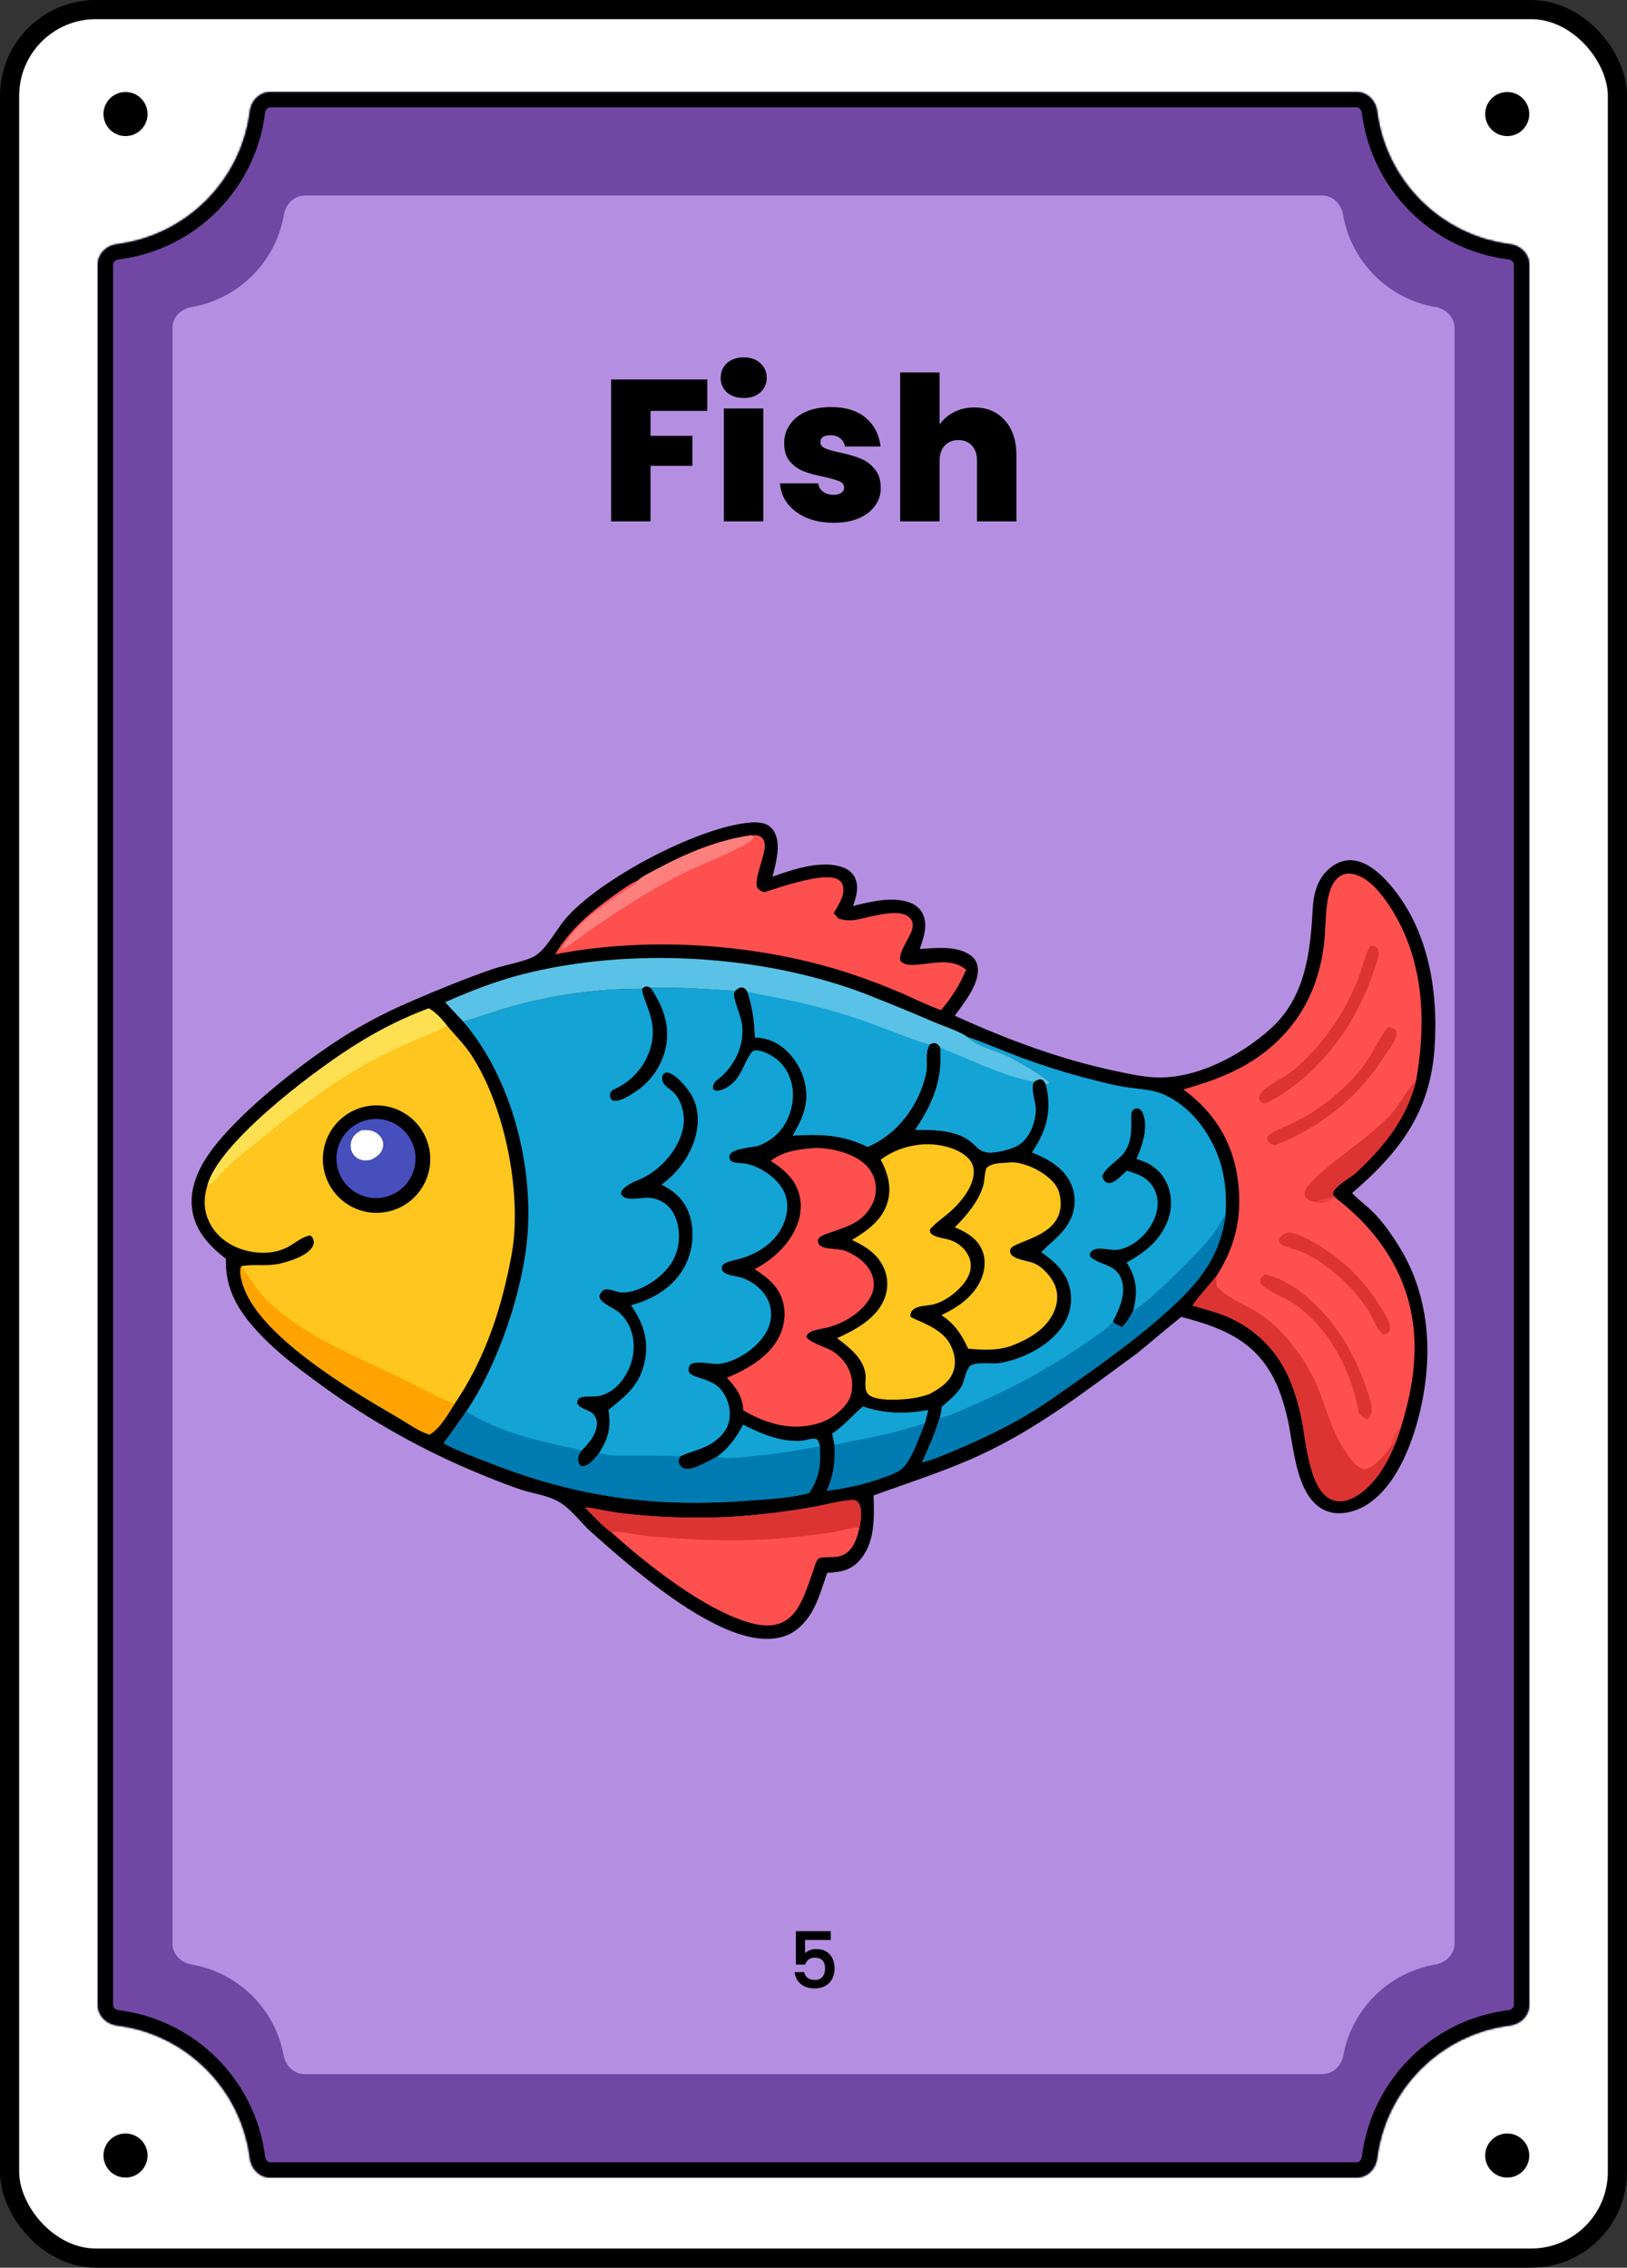 <svg width="849" height="1183" viewBox="0 0 849 1183" fill="none" xmlns="http://www.w3.org/2000/svg">
<rect x="0" y="0" width="849" height="1183" fill="#333333" stroke="none"/>
<rect x="5" y="5" width="839" height="1173" rx="45" fill="white"/>
<rect x="5" y="5" width="839" height="1173" rx="45" stroke="black" stroke-width="10"/>
<circle cx="786.5" cy="1124.5" r="11.5" fill="black"/>
<circle cx="786.5" cy="59.5" r="11.5" fill="black"/>
<path d="M77 1124.5C77 1130.85 71.851 1136 65.5 1136C59.149 1136 54 1130.85 54 1124.5C54 1118.15 59.149 1113 65.5 1113C71.851 1113 77 1118.15 77 1124.5Z" fill="black"/>
<path d="M77 59.5C77 65.851 71.851 71 65.5 71C59.149 71 54 65.851 54 59.5C54 53.149 59.149 48 65.5 48C71.851 48 77 53.149 77 59.5Z" fill="black"/>
<mask id="path-6-inside-1_1_4205" fill="white">
<path d="M708 48C713.523 48 717.934 52.5 718.616 57.98C723.122 94.183 751.817 122.878 788.02 127.384C793.5 128.066 798 132.477 798 138V1046C798 1051.52 793.5 1055.93 788.02 1056.62C751.817 1061.12 723.122 1089.82 718.616 1126.02C717.934 1131.5 713.523 1136 708 1136H141C135.477 1136 131.066 1131.5 130.384 1126.02C125.878 1089.82 97.183 1061.12 60.98 1056.62C55.5 1055.93 51 1051.52 51 1046V138C51 132.477 55.5 128.066 60.98 127.384C97.183 122.878 125.878 94.183 130.384 57.98C131.066 52.5 135.477 48 141 48H708Z"/>
</mask>
<path d="M708 48C713.523 48 717.934 52.5 718.616 57.98C723.122 94.183 751.817 122.878 788.02 127.384C793.5 128.066 798 132.477 798 138V1046C798 1051.52 793.5 1055.93 788.02 1056.62C751.817 1061.12 723.122 1089.82 718.616 1126.02C717.934 1131.5 713.523 1136 708 1136H141C135.477 1136 131.066 1131.5 130.384 1126.02C125.878 1089.82 97.183 1061.12 60.98 1056.62C55.5 1055.93 51 1051.52 51 1046V138C51 132.477 55.5 128.066 60.98 127.384C97.183 122.878 125.878 94.183 130.384 57.98C131.066 52.5 135.477 48 141 48H708Z" fill="#7047A3"/>
<path d="M130.384 1126.02L138.322 1125.03L130.384 1126.02ZM718.616 1126.02L710.678 1125.03L718.616 1126.02ZM788.02 1056.62L789.008 1064.56L788.02 1056.62ZM718.616 57.98L726.555 56.992L718.616 57.98ZM718.616 57.98L710.678 58.968C715.635 98.806 747.194 130.365 787.032 135.322L788.02 127.384L789.008 119.445C756.44 115.392 730.608 89.56 726.555 56.992L718.616 57.98ZM798 138H790V1046H798H806V138H798ZM788.02 1056.62L787.032 1048.68C747.194 1053.64 715.635 1085.19 710.678 1125.03L718.616 1126.02L726.555 1127.01C730.608 1094.44 756.44 1068.61 789.008 1064.56L788.02 1056.62ZM708 1136V1128H141V1136V1144H708V1136ZM130.384 1126.02L138.322 1125.03C133.365 1085.19 101.806 1053.64 61.968 1048.68L60.98 1056.62L59.992 1064.56C92.56 1068.61 118.392 1094.44 122.445 1127.01L130.384 1126.02ZM51 1046H59V138H51H43V1046H51ZM60.98 127.384L61.968 135.322C101.806 130.365 133.365 98.806 138.322 58.968L130.384 57.98L122.445 56.992C118.392 89.56 92.56 115.392 59.992 119.445L60.98 127.384ZM141 48V56H708V48V40H141V48ZM130.384 57.98L138.322 58.968C138.438 58.039 138.872 57.231 139.427 56.696C139.954 56.189 140.494 56 141 56V48V40C130.84 40 123.547 48.133 122.445 56.992L130.384 57.98ZM51 138H59C59 137.494 59.189 136.954 59.696 136.427C60.231 135.872 61.039 135.438 61.968 135.322L60.98 127.384L59.992 119.445C51.133 120.547 43 127.84 43 138H51ZM60.98 1056.62L61.968 1048.68C61.039 1048.56 60.231 1048.13 59.696 1047.57C59.189 1047.05 59 1046.51 59 1046H51H43C43 1056.16 51.133 1063.45 59.992 1064.56L60.98 1056.62ZM141 1136V1128C140.494 1128 139.954 1127.81 139.427 1127.3C138.872 1126.77 138.438 1125.96 138.322 1125.03L130.384 1126.02L122.445 1127.01C123.547 1135.87 130.84 1144 141 1144V1136ZM718.616 1126.02L710.678 1125.03C710.562 1125.96 710.128 1126.77 709.573 1127.3C709.046 1127.81 708.506 1128 708 1128V1136V1144C718.16 1144 725.453 1135.87 726.555 1127.01L718.616 1126.02ZM798 1046H790C790 1046.51 789.811 1047.05 789.304 1047.57C788.769 1048.13 787.961 1048.56 787.032 1048.68L788.02 1056.62L789.008 1064.56C797.867 1063.45 806 1056.16 806 1046H798ZM788.02 127.384L787.032 135.322C787.961 135.438 788.769 135.872 789.304 136.427C789.811 136.954 790 137.494 790 138H798H806C806 127.84 797.867 120.547 789.008 119.445L788.02 127.384ZM718.616 57.98L726.555 56.992C725.453 48.133 718.16 40 708 40V48V56C708.506 56 709.046 56.189 709.573 56.696C710.128 57.231 710.562 58.039 710.678 58.968L718.616 57.98Z" fill="black" mask="url(#path-6-inside-1_1_4205)"/>
<path d="M690 102C695.523 102 699.911 106.512 700.837 111.957C705.019 136.563 724.437 155.981 749.043 160.163C754.488 161.089 759 165.477 759 171V1014C759 1019.52 754.488 1023.91 749.043 1024.84C724.711 1028.97 705.454 1048 700.984 1072.22C699.993 1077.59 695.633 1082 690.175 1082H158.825C153.367 1082 149.007 1077.59 148.016 1072.22C143.546 1048 124.288 1028.97 99.957 1024.84C94.512 1023.91 90 1019.52 90 1014V171C90 165.477 94.512 161.089 99.957 160.163C124.563 155.981 143.981 136.563 148.163 111.957C149.089 106.512 153.477 102 159 102H690Z" fill="#B48FE1"/>
<mask id="path-9-outside-2_1_4205" maskUnits="userSpaceOnUse" x="414" y="1007" width="22" height="31" fill="black">
<rect fill="white" x="414" y="1007" width="22" height="31"/>
<path d="M433.2 1011.76H419.8V1019.72C420.36 1018.97 421.187 1018.35 422.28 1017.84C423.4 1017.33 424.587 1017.08 425.84 1017.08C428.08 1017.08 429.893 1017.56 431.28 1018.52C432.693 1019.48 433.693 1020.69 434.28 1022.16C434.893 1023.63 435.2 1025.17 435.2 1026.8C435.2 1028.77 434.813 1030.53 434.04 1032.08C433.293 1033.6 432.16 1034.8 430.64 1035.68C429.147 1036.56 427.307 1037 425.12 1037C422.213 1037 419.88 1036.28 418.12 1034.84C416.36 1033.4 415.307 1031.49 414.96 1029.12H419.4C419.693 1030.37 420.347 1031.37 421.36 1032.12C422.373 1032.84 423.64 1033.2 425.16 1033.2C427.053 1033.2 428.467 1032.63 429.4 1031.48C430.36 1030.33 430.84 1028.81 430.84 1026.92C430.84 1025 430.36 1023.53 429.4 1022.52C428.44 1021.48 427.027 1020.96 425.16 1020.96C423.853 1020.96 422.747 1021.29 421.84 1021.96C420.96 1022.6 420.32 1023.48 419.92 1024.6H415.6V1007.76H433.2V1011.76Z"/>
</mask>
<path d="M433.2 1011.76H419.8V1019.72C420.36 1018.97 421.187 1018.35 422.28 1017.84C423.4 1017.33 424.587 1017.08 425.84 1017.08C428.08 1017.08 429.893 1017.56 431.28 1018.52C432.693 1019.48 433.693 1020.69 434.28 1022.16C434.893 1023.63 435.2 1025.17 435.2 1026.8C435.2 1028.77 434.813 1030.53 434.04 1032.08C433.293 1033.6 432.16 1034.8 430.64 1035.68C429.147 1036.56 427.307 1037 425.12 1037C422.213 1037 419.88 1036.28 418.12 1034.84C416.36 1033.4 415.307 1031.49 414.96 1029.12H419.4C419.693 1030.37 420.347 1031.37 421.36 1032.12C422.373 1032.84 423.64 1033.2 425.16 1033.2C427.053 1033.2 428.467 1032.63 429.4 1031.48C430.36 1030.33 430.84 1028.81 430.84 1026.92C430.84 1025 430.36 1023.53 429.4 1022.52C428.44 1021.48 427.027 1020.96 425.16 1020.96C423.853 1020.96 422.747 1021.29 421.84 1021.96C420.96 1022.6 420.32 1023.48 419.92 1024.6H415.6V1007.76H433.2V1011.76Z" fill="black"/>
<path d="M433.2 1011.76V1012.06H433.5V1011.76H433.2ZM419.8 1011.76V1011.46H419.5V1011.76H419.8ZM419.8 1019.72H419.5V1020.62L420.04 1019.9L419.8 1019.72ZM422.28 1017.84L422.156 1017.57L422.154 1017.57L422.28 1017.84ZM431.28 1018.52L431.109 1018.77L431.111 1018.77L431.28 1018.52ZM434.28 1022.16L434.001 1022.27L434.003 1022.28L434.28 1022.16ZM434.04 1032.08L433.772 1031.95L433.771 1031.95L434.04 1032.08ZM430.64 1035.68L430.49 1035.42L430.488 1035.42L430.64 1035.68ZM418.12 1034.84L418.31 1034.61L418.12 1034.84ZM414.96 1029.12V1028.82H414.613L414.663 1029.16L414.96 1029.12ZM419.4 1029.12L419.692 1029.05L419.638 1028.82H419.4V1029.12ZM421.36 1032.12L421.182 1032.36L421.186 1032.36L421.36 1032.12ZM429.4 1031.48L429.17 1031.29L429.167 1031.29L429.4 1031.48ZM429.4 1022.52L429.18 1022.72L429.182 1022.73L429.4 1022.52ZM421.84 1021.96L422.016 1022.2L422.018 1022.2L421.84 1021.96ZM419.92 1024.6V1024.9H420.131L420.203 1024.7L419.92 1024.6ZM415.6 1024.6H415.3V1024.9H415.6V1024.6ZM415.6 1007.76V1007.46H415.3V1007.76H415.6ZM433.2 1007.76H433.5V1007.46H433.2V1007.76ZM433.2 1011.76V1011.46H419.8V1011.76V1012.06H433.2V1011.76ZM419.8 1011.76H419.5V1019.72H419.8H420.1V1011.76H419.8ZM419.8 1019.72L420.04 1019.9C420.563 1019.2 421.345 1018.6 422.406 1018.11L422.28 1017.84L422.154 1017.57C421.028 1018.09 420.157 1018.74 419.56 1019.54L419.8 1019.72ZM422.28 1017.84L422.404 1018.11C423.484 1017.62 424.628 1017.38 425.84 1017.38V1017.08V1016.78C424.545 1016.78 423.316 1017.04 422.156 1017.57L422.28 1017.84ZM425.84 1017.08V1017.38C428.039 1017.38 429.787 1017.85 431.109 1018.77L431.28 1018.52L431.451 1018.27C430 1017.27 428.121 1016.78 425.84 1016.78V1017.08ZM431.28 1018.52L431.111 1018.77C432.48 1019.7 433.439 1020.86 434.001 1022.27L434.28 1022.16L434.559 1022.05C433.948 1020.52 432.907 1019.26 431.449 1018.27L431.28 1018.52ZM434.28 1022.16L434.003 1022.28C434.601 1023.7 434.9 1025.21 434.9 1026.8H435.2H435.5C435.5 1025.13 435.186 1023.55 434.557 1022.04L434.28 1022.16ZM435.2 1026.8H434.9C434.9 1028.73 434.521 1030.45 433.772 1031.95L434.04 1032.08L434.308 1032.21C435.105 1030.62 435.5 1028.81 435.5 1026.8H435.2ZM434.04 1032.08L433.771 1031.95C433.051 1033.41 431.96 1034.57 430.49 1035.42L430.64 1035.68L430.79 1035.94C432.36 1035.03 433.535 1033.79 434.309 1032.21L434.04 1032.08ZM430.64 1035.68L430.488 1035.42C429.051 1036.27 427.267 1036.7 425.12 1036.7V1037V1037.3C427.346 1037.3 429.242 1036.85 430.792 1035.94L430.64 1035.68ZM425.12 1037V1036.7C422.263 1036.7 420.003 1035.99 418.31 1034.61L418.12 1034.84L417.93 1035.07C419.757 1036.57 422.164 1037.3 425.12 1037.3V1037ZM418.12 1034.84L418.31 1034.61C416.611 1033.22 415.593 1031.38 415.257 1029.08L414.96 1029.12L414.663 1029.16C415.02 1031.61 416.109 1033.58 417.93 1035.07L418.12 1034.84ZM414.96 1029.12V1029.42H419.4V1029.12V1028.82H414.96V1029.12ZM419.4 1029.12L419.108 1029.19C419.417 1030.51 420.11 1031.57 421.182 1032.36L421.36 1032.12L421.538 1031.88C420.583 1031.18 419.97 1030.24 419.692 1029.05L419.4 1029.12ZM421.36 1032.12L421.186 1032.36C422.261 1033.13 423.592 1033.5 425.16 1033.5V1033.2V1032.9C423.688 1032.9 422.486 1032.55 421.534 1031.88L421.36 1032.12ZM425.16 1033.2V1033.5C427.116 1033.5 428.627 1032.9 429.633 1031.67L429.4 1031.48L429.167 1031.29C428.306 1032.35 426.991 1032.9 425.16 1032.9V1033.2ZM429.4 1031.48L429.63 1031.67C430.646 1030.46 431.14 1028.86 431.14 1026.92H430.84H430.54C430.54 1028.76 430.074 1030.21 429.17 1031.29L429.4 1031.48ZM430.84 1026.92H431.14C431.14 1024.95 430.648 1023.4 429.618 1022.31L429.4 1022.52L429.182 1022.73C430.072 1023.67 430.54 1025.05 430.54 1026.92H430.84ZM429.4 1022.52L429.62 1022.32C428.587 1021.2 427.082 1020.66 425.16 1020.66V1020.96V1021.26C426.971 1021.26 428.293 1021.76 429.18 1022.72L429.4 1022.52ZM425.16 1020.96V1020.66C423.8 1020.66 422.628 1021.01 421.662 1021.72L421.84 1021.96L422.018 1022.2C422.865 1021.58 423.907 1021.26 425.16 1021.26V1020.96ZM421.84 1021.96L421.664 1021.72C420.73 1022.4 420.056 1023.33 419.637 1024.5L419.92 1024.6L420.203 1024.7C420.584 1023.63 421.19 1022.8 422.016 1022.2L421.84 1021.96ZM419.92 1024.6V1024.3H415.6V1024.6V1024.9H419.92V1024.6ZM415.6 1024.6H415.9V1007.76H415.6H415.3V1024.6H415.6ZM415.6 1007.76V1008.06H433.2V1007.76V1007.46H415.6V1007.76ZM433.2 1007.76H432.9V1011.76H433.2H433.5V1007.76H433.2Z" fill="black" mask="url(#path-9-outside-2_1_4205)"/>
<path d="M369.07 197.975V214.355H339.46V227.375H361.3V243.02H339.46V272H318.88V197.975H369.07ZM388.132 207.635C384.492 207.635 381.552 206.655 379.312 204.695C377.142 202.665 376.057 200.145 376.057 197.135C376.057 194.055 377.142 191.5 379.312 189.47C381.552 187.44 384.492 186.425 388.132 186.425C391.702 186.425 394.572 187.44 396.742 189.47C398.982 191.5 400.102 194.055 400.102 197.135C400.102 200.145 398.982 202.665 396.742 204.695C394.572 206.655 391.702 207.635 388.132 207.635ZM398.317 213.095V272H377.737V213.095H398.317ZM435.132 272.735C429.812 272.735 425.052 271.86 420.852 270.11C416.722 268.29 413.432 265.84 410.982 262.76C408.602 259.61 407.272 256.075 406.992 252.155H426.942C427.222 254.045 428.097 255.515 429.567 256.565C431.037 257.615 432.857 258.14 435.027 258.14C436.707 258.14 438.037 257.79 439.017 257.09C439.997 256.39 440.487 255.48 440.487 254.36C440.487 252.89 439.682 251.805 438.072 251.105C436.462 250.405 433.802 249.635 430.092 248.795C425.892 247.955 422.392 247.01 419.592 245.96C416.792 244.91 414.342 243.195 412.242 240.815C410.212 238.435 409.197 235.215 409.197 231.155C409.197 227.655 410.142 224.505 412.032 221.705C413.922 218.835 416.687 216.56 420.327 214.88C424.037 213.2 428.482 212.36 433.662 212.36C441.362 212.36 447.417 214.25 451.827 218.03C456.237 221.81 458.792 226.78 459.492 232.94H440.907C440.557 231.05 439.717 229.615 438.387 228.635C437.127 227.585 435.412 227.06 433.242 227.06C431.562 227.06 430.267 227.375 429.357 228.005C428.517 228.635 428.097 229.51 428.097 230.63C428.097 232.03 428.902 233.115 430.512 233.885C432.122 234.585 434.712 235.32 438.282 236.09C442.552 237 446.087 238.015 448.887 239.135C451.757 240.255 454.242 242.075 456.342 244.595C458.512 247.045 459.597 250.405 459.597 254.675C459.597 258.105 458.582 261.185 456.552 263.915C454.592 266.645 451.757 268.815 448.047 270.425C444.407 271.965 440.102 272.735 435.132 272.735ZM508.46 212.57C515.18 212.57 520.5 214.845 524.42 219.395C528.41 223.875 530.405 229.965 530.405 237.665V272H509.825V240.395C509.825 237.035 508.95 234.41 507.2 232.52C505.45 230.56 503.105 229.58 500.165 229.58C497.085 229.58 494.67 230.56 492.92 232.52C491.17 234.41 490.295 237.035 490.295 240.395V272H469.715V194.3H490.295V221.495C492.115 218.835 494.565 216.7 497.645 215.09C500.795 213.41 504.4 212.57 508.46 212.57Z" fill="black"/>
<path d="M391.276 429.138C393.412 428.892 395.978 428.964 398.075 429.44C400.534 429.997 402.54 431.487 403.844 433.64C407.906 440.346 404.793 450.23 403.146 457.345C413.538 453.576 428.643 448.517 439.6 452.402C442.394 453.393 444.869 455.166 446.138 457.915C448.351 462.708 446.813 467.977 445.107 472.646C453.98 470.458 464.765 467.698 473.787 470.517C477.026 471.529 479.804 473.397 481.387 476.473C484.441 482.408 481.91 489.23 479.959 495.068C488.193 494.57 498.81 493.248 506.029 498.053C508.171 499.479 509.639 501.47 510.099 504.033C511.675 512.825 503.047 523.108 498.227 529.875C525.175 542.181 552.945 552.545 581.981 558.71C588.753 560.148 595.6 561.677 602.536 562.041C624.021 563.17 647.736 550.522 663.223 536.483C680.936 520.424 683.793 497.228 684.961 474.668C685.373 466.654 687.147 458.912 693.383 453.373C696.767 450.373 700.97 448.439 705.556 448.767C713.421 449.329 720.442 455.832 725.366 461.551C745.598 485.028 750.786 517.811 748.5 547.826C745.991 580.732 729.873 601.509 705.581 622.379C708.488 625.588 712.149 628.231 715.31 631.214C721.361 636.933 726.226 643.963 730.533 651.051C746.468 677.274 747.899 708.305 740.674 737.617C736.541 754.383 728.084 776.144 712.458 785.477C707.325 788.544 700.051 790.435 694.133 788.878C676.44 784.222 675.322 755.741 672.053 741.025C670.164 732.533 667.655 724.038 663.268 716.471C652.635 698.142 635.901 692.142 616.389 686.981C608.578 693.215 601.021 699.778 593.255 706.072C566.37 725.73 541.544 745.241 511.033 759.258C493.185 767.457 474.29 773.435 455.845 780.136C456.231 791.849 456.764 805.344 448.076 814.524C443.506 819.353 438.053 820.275 431.716 820.486C427.951 830.698 425.898 840.79 417.54 848.582C412.256 853.509 406.02 855.198 398.881 854.952C370.51 853.975 329.59 818.003 308.547 799.268C302.939 794.275 298.228 787.3 291.704 783.496C285.943 780.137 278.723 779.296 272.411 777.284C265.961 775.228 259.654 772.652 253.377 770.126C221.742 757.415 191.878 740.677 164.524 720.325C153.932 712.562 143.549 704.548 134.584 694.888C124.344 683.854 117.341 672.234 117.905 656.7C116.891 655.912 115.89 655.109 114.901 654.289C107.137 647.817 100.984 639.831 100.109 629.406C99.434 621.376 101.966 613.693 105.924 606.812C119.046 583.998 159.346 552.822 182.431 538.807C193.088 532.372 204.195 526.715 215.667 521.88C229.282 516.003 243.213 510.347 257.233 505.499C263.197 503.437 274.274 501.58 279.081 498.737C285.001 495.236 290.215 485.098 294.801 479.66C312.434 458.752 364.219 431.398 391.276 429.138Z" fill="black"/>
<path d="M335.003 515.805C335.494 515.453 336.111 514.929 336.674 514.715C337.768 514.3 338.568 514.898 339.529 515.345C354.318 514.926 368.805 516.033 383.541 516.955C383.296 517.602 383.008 518.33 383.04 519.032C383.201 522.642 386.624 529.84 387.224 534.653C387.703 538.5 387.25 542.739 386.158 546.448C384.449 552.256 380.927 557.475 376.497 561.569C375.389 562.593 373.67 563.582 372.838 564.811C372.194 565.764 371.886 567.101 372.143 568.216C373.027 568.912 373.422 569.009 374.611 568.927C378.265 568.676 382.073 565.696 384.252 562.934C387.664 558.611 389.214 552.714 392.04 549.221C392.608 548.519 393.06 548.087 393.979 547.978C397.614 547.547 403.235 550.731 405.903 553.051C410.56 557.1 413.354 563.276 413.734 569.396C414.188 576.702 411.631 584.816 406.748 590.307C403.766 593.656 399.989 596.2 395.764 597.705C392.727 598.777 380.267 598.966 380.594 603.665C380.657 604.569 380.934 605.211 381.662 605.769C383.159 606.918 387.912 606.694 389.934 607.184C398.2 609.188 408.337 616.36 410.342 625.088C411.683 630.922 410.009 637.491 406.807 642.436C402.007 649.849 394.135 654.472 385.77 656.768C383.351 657.431 380.316 657.859 378.169 659.17C376.905 659.941 376.4 660.833 376.725 662.319C376.883 663.042 377.698 663.759 378.309 664.113C380.558 665.412 383.467 665.568 385.952 666.238C392.856 668.1 399.571 673.566 401.637 680.561C403.07 685.417 402.381 690.418 399.934 694.813C395.751 702.326 386.95 708.588 378.736 710.832C377.291 711.226 375.822 711.568 374.319 711.576C371.044 711.595 361.636 709.407 359.841 712.432C359.292 713.356 359.155 714.668 359.561 715.67C360.152 717.131 362.551 717.933 363.932 718.404C370.737 720.719 375.332 721.926 378.77 728.918C380.919 733.29 381.615 738.411 379.956 743.064C378.013 748.519 373.107 752.466 367.986 754.813C363.785 756.738 359.203 757.738 355.003 759.699C354.519 760.61 353.839 761.654 354.137 762.72C354.485 763.967 355.185 765.319 356.395 765.914C358.576 766.985 361.685 765.937 363.783 765.091C367.401 763.634 370.873 761.681 374.322 759.869C380.564 755.276 384.18 749.995 387.826 743.275C396.931 748.006 407.22 752.276 417.716 751.744C420.541 751.6 423.394 750.024 426.204 750.876C427.239 751.887 427.452 753.221 427.82 754.575C428.417 763.755 427.485 771.003 422.212 778.861C411.986 781.607 401.026 782.028 390.513 782.835C342.278 786.539 301.416 781.146 256.346 763.46C248.001 760.186 239.354 757.148 231.439 752.925C235.559 747.533 239.391 741.929 243.268 736.361C259.933 711.857 273.134 672.821 275.297 643.763C278.086 606.307 266.442 561.703 241.711 532.93C249.989 530.712 258.024 527.594 266.282 525.286C288.641 518.967 311.768 515.776 335.003 515.805Z" fill="#13A3D5"/>
<path d="M231.439 752.925C235.559 747.533 239.391 741.929 243.268 736.361C261.132 747.725 283.202 752.2 303.653 756.611C302.169 758.538 301.411 759.939 301.824 762.44C301.99 763.439 302.248 763.989 303.022 764.635C304.334 765.032 305.236 764.781 306.436 764.134C308.968 762.77 310.753 760.225 312.536 758.035C318.916 759.892 326.51 759.312 333.114 759.347C340.414 759.385 347.708 759.371 355.003 759.699C354.519 760.61 353.839 761.654 354.137 762.72C354.485 763.967 355.185 765.32 356.395 765.914C358.576 766.985 361.685 765.937 363.783 765.091C367.401 763.634 370.873 761.681 374.322 759.869C380.564 755.276 384.18 749.995 387.826 743.275C396.931 748.006 407.22 752.276 417.716 751.744C420.541 751.601 423.394 750.024 426.204 750.876C427.239 751.887 427.452 753.221 427.82 754.575C428.417 763.755 427.485 771.003 422.212 778.861C411.986 781.607 401.026 782.028 390.513 782.835C342.278 786.54 301.416 781.146 256.346 763.46C248.001 760.186 239.354 757.148 231.439 752.925Z" fill="#007BB1"/>
<path d="M387.826 743.275C396.931 748.006 407.22 752.276 417.715 751.744C420.541 751.601 423.394 750.024 426.203 750.876C427.238 751.887 427.451 753.221 427.82 754.575C420.159 756.012 378.881 762.862 374.321 759.869C380.564 755.276 384.18 749.995 387.826 743.275Z" fill="#13A3D5"/>
<path d="M303.653 756.611C307.307 752.863 311.694 747.844 311.481 742.243C311.407 740.309 310.633 738.627 309.199 737.331C306.901 735.254 302.244 734.889 301.112 731.863C301.249 730.896 301.536 730.318 302.08 729.514C304.465 728.093 308.767 728.778 311.539 728.425C320.887 727.235 327.598 717.945 329.797 709.425C331.484 702.886 330.808 695.556 327.279 689.726C326.007 687.602 324.361 685.724 322.421 684.187C319.979 682.278 311.906 678.996 312.885 675.791C313.197 674.767 314.312 673.275 315.338 672.877C317.873 671.895 321.71 674.214 324.385 674.282C334.286 674.532 346.611 665.99 351.188 657.472C354.562 651.195 355.191 643.524 353.087 636.722C351.761 632.437 349.137 628.762 345.106 626.662C342.907 625.524 340.481 624.895 338.006 624.821C334.459 624.704 325.546 627.072 324.097 622.7C324.174 621.33 324.874 620.528 325.852 619.648C329.035 616.785 333.357 615.755 337.033 613.705C346.76 608.282 356.065 596.923 356.825 585.544C357.169 580.39 355.472 574.337 352.007 570.417C349.698 567.804 345.258 566.233 345.53 562.246C345.587 561.404 345.823 560.843 346.29 560.155C347.17 559.62 347.538 559.367 348.619 559.615C353.136 560.652 359.181 568.115 361.334 572.187C364.958 579.038 364.703 587.653 362.356 594.836C359.288 604.229 353.108 612.193 345.169 617.973C352.291 621.656 357.297 626.102 359.834 633.962C362.586 642.487 361.547 652.422 357.447 660.346C352.183 670.52 342.504 676.836 331.851 680.144C330.987 680.414 330.117 680.66 329.241 680.881C335.296 689.576 338.577 698.476 336.612 709.208C334.183 722.475 327.024 727.692 317.491 735.577C318.92 744.519 317.531 750.437 312.536 758.034C310.753 760.225 308.968 762.77 306.436 764.134C305.236 764.781 304.334 765.032 303.022 764.635C302.248 763.989 301.99 763.439 301.824 762.44C301.411 759.939 302.169 758.538 303.653 756.611Z" fill="black"/>
<path d="M335.003 515.805C335.494 515.453 336.111 514.929 336.674 514.715C337.768 514.3 338.568 514.898 339.529 515.345C345.773 524.633 349.724 534.502 347.514 545.952C345.618 555.451 340.047 563.818 332.014 569.229C329.025 571.252 323.777 574.836 320.066 574.171C319.634 574.093 319.274 573.718 318.924 573.457C318.441 572.616 318.134 571.752 318.34 570.765C318.542 569.796 318.985 569.14 319.83 568.631C321.272 567.763 322.88 567.187 324.33 566.287C331.573 561.789 336.782 555.309 339.319 547.137C341.892 538.85 340.496 532.05 337.492 524.214C336.438 521.466 335.358 518.751 335.003 515.805Z" fill="black"/>
<path d="M223.728 526.042C227.657 528.343 230.468 531.558 233.278 535.064C237.642 540.248 242.59 545.13 246.266 550.841C262.45 575.979 270.723 615.544 268.209 645.16C267.63 651.972 266.236 658.686 264.768 665.354C259.499 689.294 250.997 712.163 237.112 732.497C233.463 738.106 229.957 744.766 224.171 748.401C222.048 747.68 220.009 746.839 218.042 745.756C214.183 743.63 210.514 741.136 206.702 738.922C182.941 725.121 134.223 696.397 126.544 669.531C125.825 667.015 124.655 662.977 126.018 660.538C132.63 659.296 139.236 660.765 145.896 659.229C151.153 658.016 160.265 655.214 163.055 650.392C163.646 649.372 163.947 648.142 163.607 646.986C163.305 645.96 162.872 645.047 161.903 644.545C158.178 644.862 153.607 648.748 150.25 650.519C143.039 654.322 134.216 654.293 126.537 651.856C119.278 649.552 113.025 644.94 109.491 638.095C106.096 631.519 106.145 624.969 108.319 618.04C108.725 616.728 109.211 615.413 109.779 614.163C120.092 591.458 166.75 556.311 188.669 543.12C199.781 536.317 211.522 530.598 223.728 526.042Z" fill="#FEC61E"/>
<path d="M224.171 748.401C222.048 747.68 220.009 746.839 218.043 745.756C214.183 743.63 210.515 741.136 206.702 738.922C182.941 725.121 134.224 696.397 126.544 669.531C125.825 667.015 124.655 662.977 126.018 660.538C130.598 666.938 134.499 673.849 140.275 679.286C159.24 697.138 185.17 707.265 208.3 718.497C217.889 723.155 227.248 728.44 237.112 732.497C233.463 738.106 229.957 744.766 224.171 748.401Z" fill="#FEA300"/>
<path d="M223.728 526.042C227.657 528.343 230.468 531.558 233.278 535.064C228.201 537.89 222.668 539.968 217.334 542.266C210.139 545.347 203.054 548.68 196.093 552.259C172.977 564.349 152.344 580.835 132.228 597.296C128.185 600.604 123.739 603.839 119.992 607.464C116.873 610.481 114.21 614.081 110.88 616.863C110.111 617.505 109.36 618.039 108.319 618.04C108.725 616.728 109.211 615.413 109.779 614.163C120.092 591.458 166.75 556.311 188.669 543.12C199.781 536.317 211.522 530.598 223.728 526.042Z" fill="#FFE053"/>
<path d="M194.249 576.757C209.703 575.51 223.23 587.058 224.427 602.52C225.625 617.982 214.037 631.476 198.575 632.624C183.182 633.768 169.765 622.241 168.573 606.848C167.381 591.455 178.863 577.998 194.249 576.757Z" fill="black"/>
<path d="M194.55 583.811C205.84 582.909 215.748 591.276 216.749 602.561C217.75 613.845 209.472 623.827 198.199 624.929C186.786 626.043 176.654 617.636 175.64 606.211C174.626 594.786 183.12 584.725 194.55 583.811Z" fill="#464FBC"/>
<path d="M188.769 589.617C190.387 589.544 192.137 589.441 193.716 589.864C195.911 590.451 198.033 591.909 199.133 593.92C199.993 595.461 200.196 597.284 199.697 598.977C198.813 601.95 196.546 603.442 193.984 604.869C192.237 605.413 190.158 605.555 188.388 605.04C186.435 604.483 184.798 603.147 183.861 601.345C182.883 599.471 182.731 597.203 183.366 595.197C184.289 592.284 186.174 590.938 188.769 589.617Z" fill="white"/>
<path d="M617.482 568.346C632.478 564.049 646.862 558.886 659.368 549.321C677.916 535.134 688.082 515.83 690.869 492.756C691.719 485.738 691.525 478.621 692.484 471.616C693.16 466.649 694.581 460.503 698.859 457.349C700.806 455.913 703.166 455.482 705.522 455.874C713.337 457.174 719.593 464.685 723.891 470.88C742.92 498.313 744.645 531.988 738.911 563.882C734.275 582.693 723.195 596.91 709.427 610.074C708.19 611.258 706.943 612.406 705.566 613.429C703.614 614.88 693.721 620.628 695.882 623.708C696.091 624.003 696.444 624.256 696.727 624.48L696.856 624.839C718.162 641.096 733.639 663.046 737.301 690.056C739.825 708.661 736.536 727.041 730.966 744.789C730.106 747.637 729.157 750.372 728.01 753.119C724.02 763.496 716.9 775.471 706.873 780.948C703.609 782.733 699.629 783.854 695.957 782.734C682.785 778.717 681.508 750.315 678.919 738.894C676.962 730.237 674.294 721.393 670.011 713.577C663.353 701.55 652.834 692.117 640.159 686.797C634.385 684.41 628.229 682.84 622.242 681.085C625.984 675.778 630.525 670.903 634.614 665.852C645.212 649.682 648.641 632.73 645.649 613.626C642.663 594.548 632.955 579.659 617.482 568.346Z" fill="#FE504E"/>
<path d="M622.241 681.085C625.983 675.778 630.524 670.903 634.613 665.852L634.822 671.019C640.283 676.85 647.457 679.665 654.294 683.503C666.587 690.409 677.831 704.471 684.335 716.785C692.404 732.055 693.368 746.813 705.243 761.531C706.604 763.216 709.217 766.15 711.538 766.363C714.39 766.624 717.361 763.997 719.279 762.183C721.56 760.026 724.282 757.169 725.703 754.361L728.009 753.119C724.019 763.496 716.899 775.471 706.872 780.948C703.608 782.733 699.628 783.854 695.956 782.734C682.784 778.717 681.507 750.315 678.919 738.894C676.961 730.237 674.293 721.393 670.01 713.577C663.352 701.55 652.833 692.117 640.158 686.797C634.385 684.41 628.229 682.84 622.241 681.085Z" fill="#DB3433"/>
<path d="M738.911 563.882C734.275 582.693 723.195 596.91 709.427 610.074C708.19 611.258 706.942 612.406 705.566 613.429C703.613 614.879 693.721 620.628 695.882 623.708C696.091 624.003 696.444 624.256 696.727 624.48C693.11 624.499 689.542 626.193 686.044 627.008C684.579 626.71 682.909 626.272 681.776 625.239C681.041 624.57 680.698 623.803 680.728 622.806C680.792 620.643 682.616 618.51 683.997 616.975C687.838 612.709 692.479 609.077 696.95 605.507C706.088 598.215 716.124 591.168 724.372 582.877C730.151 577.071 733.366 569.302 738.911 563.882Z" fill="#DB3433"/>
<path d="M725.704 754.361C726.33 752.587 726.782 750.75 727.438 748.983C728.178 746.979 728.968 745.71 730.966 744.789C730.106 747.637 729.157 750.372 728.01 753.119L725.704 754.361Z" fill="#EB413F"/>
<path d="M686.044 627.008C689.542 626.193 693.109 624.499 696.726 624.48L696.855 624.839C692.861 626.888 690.665 628.195 686.044 627.008Z" fill="#EB413F"/>
<path d="M715.304 493.285C715.856 493.357 716.407 493.425 716.949 493.551C717.804 493.749 718.489 494.209 718.907 494.998C720.372 497.795 717.714 503.93 716.795 506.702C707.424 534.983 687.584 562.029 660.654 575.547C659.914 575.681 659.348 575.589 658.617 575.459C657.822 574.827 657.216 574.249 657.062 573.195C656.804 571.429 658.403 569.691 659.601 568.576C663.049 565.365 667.998 563.15 671.923 560.497C676.832 557.177 681.279 552.552 685.314 548.238C695.46 537.403 703.817 523.4 709.138 509.58C711.245 504.12 711.941 498.203 715.304 493.285Z" fill="#DB3433"/>
<path d="M659.934 664.81C670.472 666.817 681.289 675.225 688.568 682.744C699.887 694.438 708.04 709.504 713.247 724.828C714.4 728.215 715.861 731.891 715.761 735.518C715.697 737.856 714.951 738.948 713.317 740.506C711.682 739.552 710.41 738.592 709.069 737.251C705.476 715.8 693.765 692.84 675.495 680.287C670.542 676.886 662.502 674.251 658.513 670.327C657.832 669.657 657.598 669.264 657.598 668.314C657.603 666.897 659.01 665.756 659.934 664.81Z" fill="#DB3433"/>
<path d="M724.372 535.838C724.954 535.876 725.495 535.993 726.052 536.154C727.065 536.449 727.92 536.892 728.392 537.886C728.899 538.955 728.69 540.321 728.278 541.383C726.807 545.157 723.706 549.133 721.436 552.558C707.459 573.654 688.792 588.052 665.434 597.472C664.46 597.373 663.685 597.102 662.905 596.496C662.12 595.89 661.33 595.114 661.256 594.07C661.166 592.743 662.488 591.814 663.477 591.136C666.085 589.347 669.394 588.294 672.266 586.977C677.419 584.614 682.402 581.98 687.078 578.768C697.527 571.594 708.184 561.867 714.932 551.025C717.983 546.119 720.238 540.574 724.064 536.192L724.372 535.838Z" fill="#DB3433"/>
<path d="M672.221 642.922C675.977 643.183 679.55 645.013 682.844 646.729C698.038 654.602 710.827 666.422 719.875 680.948C721.724 683.866 723.945 687.166 724.943 690.486C725.326 691.758 725.624 693.347 724.879 694.545C724.188 695.659 722.881 695.976 721.684 696.204C717.803 692.542 716.621 687.807 713.868 683.445C709.555 676.61 703.772 670.408 697.695 665.116C692.26 660.381 686.183 656.198 679.624 653.172C676.33 651.65 669.995 650.879 667.7 648.277C667.446 647.441 667.307 646.99 667.695 646.128C668.529 644.264 670.422 643.512 672.221 642.922Z" fill="#DB3433"/>
<path d="M504.859 540.943C514.03 544.019 522.97 548.032 532.046 551.408C544.602 556.084 557.406 560.067 570.399 563.341C575.696 564.714 581.077 566.07 586.478 566.975C594.427 568.309 601.91 568.041 609.289 571.881C619.882 577.395 627.712 586.509 632.994 597.091C638.822 608.767 640.179 620.337 639.607 633.241C636.909 654.418 626.922 667.597 611.534 681.834C604.449 688.326 597.086 694.515 589.474 700.385C580.341 707.391 571.05 714.188 561.609 720.77C552.789 727.027 543.967 733.341 534.62 738.798C524.222 744.869 513.436 750.038 502.393 754.818C495.463 757.817 488.445 760.949 481.137 762.904C484.591 755.296 487.965 747.792 490.316 739.752C490.907 737.842 491.138 735.867 491.417 733.894C495.012 730.7 500.04 726.838 502.119 722.418C503.432 719.625 503.903 715.215 505.898 712.875C508.275 710.087 517.872 711.695 521.549 711.081C533.683 709.054 547.281 702.214 554.373 691.901C558.233 686.287 559.703 679.623 558.445 672.909C556.755 663.886 550.455 658.171 543.263 653.211C549.108 647.369 555.887 642.927 559.101 634.95C561.34 629.54 561.324 623.461 559.058 618.062C555.256 609.174 546.992 604.691 538.495 601.221C539.273 599.993 540.038 598.758 540.789 597.515C546.883 587.394 548.577 577.334 545.719 565.829C546.494 565.658 547.048 565.473 547.749 565.101C546.916 562.277 528.606 552.232 525.16 550.643C519.286 547.934 509.265 545.515 504.859 540.943Z" fill="#13A3D5"/>
<path d="M591.322 683.612C598.02 680.971 625.75 652.944 630.743 646.796C634.206 642.53 636.929 638.03 639.607 633.241C636.909 654.418 626.922 667.597 611.534 681.834C604.449 688.326 597.086 694.515 589.474 700.385C580.341 707.391 571.05 714.188 561.609 720.77C552.789 727.027 543.967 733.341 534.62 738.798C524.222 744.869 513.436 750.038 502.393 754.818C495.463 757.817 488.445 760.949 481.137 762.904C484.591 755.296 487.965 747.792 490.316 739.752C496.249 738.532 501.658 735.705 507.182 733.318C529.193 723.805 549.632 712.617 569.236 698.79C573.137 696.04 577.857 693.302 580.759 689.469C582.1 690.785 583.775 691.477 585.454 692.273C588.073 689.59 589.697 686.943 591.322 683.612Z" fill="#007BB1"/>
<path d="M587.894 610.783C585.489 612.855 582.806 616.26 579.661 617.047C578.707 617.285 577.773 617.183 576.963 616.597C576.014 615.908 575.328 614.663 575.199 613.508C576.685 609.559 582.259 606.016 585.206 602.965C590.647 597.333 590.428 589.967 590.353 582.76C590.339 581.319 590.209 579.961 591.412 578.959C592.276 578.24 592.902 578.247 593.951 578.252C595.272 578.867 595.953 579.703 596.465 581.069C599.282 588.55 595.993 597.717 593.012 604.627C599.53 606.453 604.713 609.692 608.072 615.733C611.232 621.415 611.873 628.463 610.034 634.678C606.69 646.017 597.881 653.249 587.894 658.595C588.321 659.294 588.734 659.998 589.136 660.707C593.414 668.156 593.503 675.487 591.322 683.612C589.698 686.943 588.073 689.59 585.454 692.273C583.775 691.476 582.1 690.785 580.759 689.469C583.76 683.481 587.188 676.252 585.738 669.41C583.656 659.562 575.626 660.614 569.793 656.319C568.934 655.687 568.814 655.373 568.65 654.354C570.345 649.306 578.458 652.345 582.463 652.05C585.216 651.847 587.963 650.761 590.348 649.409C596.485 645.928 601.622 639.482 603.441 632.644C604.628 628.176 604.251 623.539 601.871 619.525C598.676 614.13 593.643 612.259 587.894 610.783Z" fill="black"/>
<path d="M232.268 522.832C245.382 517.02 259.007 511.737 272.922 508.198C328.897 493.962 398.317 497.908 452.324 518.758C464.293 523.47 476.188 528.369 488.004 533.451C493.373 535.706 500.077 537.709 504.859 540.943C509.265 545.515 519.286 547.935 525.16 550.643C528.606 552.232 546.916 562.278 547.749 565.101C547.048 565.473 546.495 565.658 545.719 565.829C545.597 565.538 545.473 565.247 545.326 564.968C544.929 564.213 544.268 563.387 543.396 563.188C542.023 562.876 540.824 563.643 539.677 564.28C537.335 567.349 540.379 574.593 540.433 578.405C540.516 584.291 538.142 591.212 533.923 595.406C531.262 598.052 527.598 599.257 524.035 600.151C508.259 604.112 512.103 596.418 500.236 592.034C492.941 589.339 485.251 589.394 477.592 589.353C486.7 576.03 492.165 562.799 490.619 546.388C490.004 545.585 489.364 544.723 488.39 544.341C487.291 543.91 486.317 544.363 485.295 544.786C482.547 548.496 484.075 553.682 483.496 557.987C482.993 561.727 481.807 565.507 480.408 569.004C475.258 581.868 465.563 592.792 452.728 598.296C439.851 591.848 427.836 591.51 413.723 592.386C417.171 586.303 420.333 580.485 420.745 573.326C421.244 564.639 417.954 556.185 412.109 549.799C407.081 544.305 401.372 541.484 393.96 541.156C393.682 532.783 392.727 525.393 390.021 517.439C389.796 517.09 389.571 516.736 389.323 516.404C388.744 515.631 388.083 515.199 387.127 515.12C385.731 515.005 384.565 516.147 383.542 516.956C368.805 516.033 354.318 514.926 339.529 515.345C338.568 514.898 337.768 514.3 336.674 514.715C336.111 514.929 335.494 515.454 335.003 515.805C311.768 515.776 288.642 518.967 266.282 525.286C258.024 527.594 249.989 530.712 241.711 532.93C238.56 529.57 235.358 526.247 232.268 522.832Z" fill="#59C2E6"/>
<path d="M390.021 517.439C396.506 518.908 403.089 519.963 409.599 521.328C421.034 523.681 432.342 526.614 443.479 530.117C452.253 532.902 460.785 536.292 469.401 539.523C474.477 541.428 479.99 543.753 485.295 544.786C482.547 548.496 484.075 553.682 483.496 557.987C482.993 561.727 481.807 565.507 480.408 569.004C475.258 581.868 465.563 592.792 452.728 598.296C439.851 591.848 427.836 591.51 413.723 592.386C417.171 586.303 420.333 580.485 420.745 573.326C421.243 564.639 417.954 556.185 412.109 549.799C407.081 544.305 401.372 541.484 393.96 541.156C393.682 532.783 392.727 525.393 390.021 517.439Z" fill="#13A3D5"/>
<path d="M490.619 546.388C493.843 547.95 497.229 549.178 500.515 550.605C511.709 555.465 527.722 562.503 539.677 564.28C537.335 567.349 540.379 574.593 540.433 578.405C540.516 584.291 538.142 591.212 533.923 595.406C531.262 598.052 527.598 599.257 524.035 600.151C508.259 604.112 512.103 596.418 500.236 592.034C492.941 589.339 485.251 589.394 477.592 589.353C486.7 576.03 492.166 562.799 490.619 546.388Z" fill="#13A3D5"/>
<path d="M391.847 435.804C393.705 435.692 395.861 435.551 397.394 436.824C398.644 437.862 399.018 439.37 399.091 440.929C399.353 446.55 392.335 460.731 395.706 463.836C396.486 464.555 397.702 465.034 398.651 465.505C406.658 463.001 429.909 454.68 437.242 458.755C438.53 459.471 439.493 460.664 439.857 462.096C441.078 466.891 437.395 472.431 435.045 476.369L437.537 479.212C440.008 479.893 442.222 480.265 444.793 480.065C451.932 479.508 470.694 472.013 475.587 479.889C476.564 481.462 476.388 483.33 475.92 485.036C474.821 489.032 468.056 497.957 469.975 501.455C471.789 503.184 474.059 503.425 476.46 503.36C485.645 503.112 496.142 499.253 504.097 505.822C500.914 513.875 496.573 520.334 491.058 526.973C483.94 524.42 477.173 521.022 470.246 518.007C462.208 514.573 454.043 511.442 445.769 508.622C397.773 492.332 339.406 488.176 289.729 497.84C297.44 484.698 308.875 475.196 321.192 466.511C324.853 463.929 328.756 461.015 332.907 459.279C335.469 456.975 339.314 455.221 342.336 453.598C357.642 445.377 374.53 438.138 391.847 435.804Z" fill="#FE504E"/>
<path d="M332.907 459.279C335.468 456.975 339.314 455.221 342.336 453.598C357.642 445.377 374.53 438.138 391.847 435.804L393.035 436.327C393.159 436.928 393.317 436.99 392.948 437.543C390.546 441.144 364.479 451.745 358.574 454.545C354.349 456.599 350.184 458.774 346.084 461.067C333.859 467.884 321.972 475.539 310.451 483.479C304.514 487.572 298.761 492.208 292.644 496C299.248 482.806 313.004 473.644 324.794 465.411C327.469 463.543 331.023 462.006 332.907 459.279Z" fill="#FE807E"/>
<path d="M422.56 599.097C429.271 598.196 438.233 600.067 444.375 602.833C449.565 605.169 454.002 608.795 456.008 614.267C457.615 618.656 457.39 623.506 455.384 627.726C450.311 638.382 441.012 640.141 431.22 643.682C430.052 644.105 427.445 645.264 426.962 646.466C426.675 647.183 426.866 648.259 427.222 648.921C428.949 652.137 437.218 651.148 440.621 652.369C446.202 654.372 452.144 658.564 454.656 664.093C456.149 667.379 456.473 671.191 455.151 674.589C451.718 683.42 441.675 689.698 432.829 692.278C429.823 693.155 426.455 693.3 423.592 694.571C422.35 695.122 421.271 695.804 420.763 697.121C420.873 699.72 431.727 703.188 434.07 704.636C437.137 706.533 439.809 709.034 441.716 712.107C444.535 716.689 445.393 722.213 444.096 727.434C442.711 732.785 437.187 737.519 432.639 740.18C430.407 741.403 427.959 742.324 425.501 742.966C412.194 746.44 399.386 742.506 387.879 735.779C387.438 728.269 384.255 724.114 379.324 718.797C388.946 714.66 399.147 709.157 405.005 700.112C408.796 694.259 410.314 687.118 408.833 680.266C406.937 671.497 400.879 666.74 393.764 662.088C400.971 658.378 407.772 652.818 412.268 646.042C416.544 639.597 418.988 632.069 417.344 624.342C415.472 615.534 409.401 610.249 402.154 605.623C408.015 601.005 415.339 599.734 422.56 599.097Z" fill="#FE504E"/>
<path d="M479.476 597.215C479.647 597.187 479.818 597.155 479.991 597.136C487.843 596.284 498.085 598.068 504.226 603.244C506.501 605.161 507.931 607.62 508.118 610.62C508.619 618.661 501.237 627.402 495.457 632.455C492.054 635.428 488.307 637.847 485.316 641.285C485.152 642.171 485.284 642.546 485.676 643.347C487.827 645.558 492.1 645.85 494.982 646.65C499.265 647.838 502.938 650.629 505.101 654.558C506.71 657.482 506.967 660.788 505.998 663.964C503.843 671.024 494.142 678.837 486.995 680.502C483.932 681.215 480.019 681.044 477.276 682.657C476.263 683.252 475.415 684.192 475.189 685.375C475.148 685.587 475.018 686.628 475.119 686.805C476 688.339 490.412 691.841 495.423 700.6C497.831 704.81 499.1 709.793 497.743 714.557C495.925 720.94 490.479 724.262 485.021 727.247C482.114 728.299 479.216 729.024 476.159 729.471C470.866 730.245 457.662 731.171 453.471 727.74C450.383 725.211 452.097 720.261 451.631 716.834C450.489 708.442 443.081 702.879 436.823 698.103C445.863 693.964 456.143 688.544 460.749 679.241C463.266 674.156 463.725 668.391 461.826 663.023C458.904 654.763 452.115 650.41 444.58 646.836C452.391 642.187 460.265 636.626 463.042 627.474C465.468 619.474 463.365 612.103 459.563 604.984C465.501 600.52 472.138 598.093 479.476 597.215Z" fill="#FEC61E"/>
<path d="M305.248 786.32C311.684 787.088 318.006 788.667 324.449 789.444C343.604 791.69 362.917 792.288 382.175 791.235C397.018 790.294 411.793 788.471 426.42 785.777C430.214 785.04 443.019 781.811 446.464 782.763C446.987 782.908 447.588 783.522 447.896 783.944C450.382 787.358 449.088 794.117 448.306 797.882C447.006 802.872 445.406 808.002 440.705 810.821C436.427 813.387 429.2 811.601 427.096 813.13C426.015 813.915 425.146 817.1 424.687 818.394C418.651 835.386 414.741 852.723 392.09 846.767C368.416 840.541 337.545 816.14 319.206 799.51C313.981 795.77 309.694 790.924 305.248 786.32Z" fill="#FE504E"/>
<path d="M305.248 786.32C311.684 787.088 318.006 788.667 324.449 789.444C343.604 791.69 362.917 792.288 382.175 791.235C397.018 790.294 411.793 788.471 426.42 785.777C430.214 785.04 443.019 781.811 446.464 782.763C446.987 782.908 447.588 783.522 447.896 783.944C450.382 787.358 449.088 794.117 448.306 797.882L447.968 796.972C444.301 796.682 438.271 798.775 434.437 799.385C427.736 800.451 420.941 801.161 414.195 801.883C393.271 804.12 372.431 803.927 351.467 802.4C346.159 802.014 340.747 801.739 335.472 801.049C331.148 800.483 326.795 799.412 322.447 799.127C321.311 799.053 320.255 798.984 319.206 799.51C313.981 795.77 309.694 790.924 305.248 786.32Z" fill="#DB3433"/>
<path d="M525.413 606.557C530.815 605.588 537.822 608.266 542.452 611.012C546.696 613.529 551.507 617.392 552.763 622.421C558.416 645.054 529.771 646.738 527.343 651.496C527.021 652.128 527 653.049 527.255 653.716C528.52 657.029 536.508 657.719 539.593 659.015C544.093 660.906 548.795 666.189 550.566 670.722C552.309 675.183 551.885 680.078 549.948 684.402C545.734 693.813 536.321 698.851 527.156 702.327C519.718 704.654 512.824 704.271 505.195 703.571C501.686 695.992 498.298 690.797 491.236 686.077C500.004 681.871 508.269 676.343 512.146 666.989C514.059 662.374 514.475 656.925 512.518 652.253C509.883 645.964 504.209 642.749 498.215 640.279C503.983 634.634 510.788 626.518 513.044 618.603C513.897 615.613 513.63 612.286 514.705 609.377C517.527 606.655 521.737 606.813 525.413 606.557Z" fill="#FEC61E"/>
<path d="M450.279 733.771C462.001 737.599 472.264 737.735 484.341 735.642L482.639 742.457C479.897 749.063 476.099 761.037 470.985 765.931C469.479 767.372 467.441 768.328 465.538 769.116C455.111 773.432 442.494 776.575 431.257 777.697C435.08 769.758 435.753 762.486 435.441 753.842L434.277 747.879C440.498 743.823 444.678 738.453 450.279 733.771Z" fill="#007BB1"/>
<path d="M450.279 733.771C462.001 737.599 472.263 737.735 484.341 735.642L482.639 742.457C475.567 744.798 468.393 746.814 461.137 748.498C452.599 750.398 443.94 751.774 435.441 753.842L434.277 747.879C440.497 743.823 444.678 738.453 450.279 733.771Z" fill="#13A3D5"/>
</svg>
